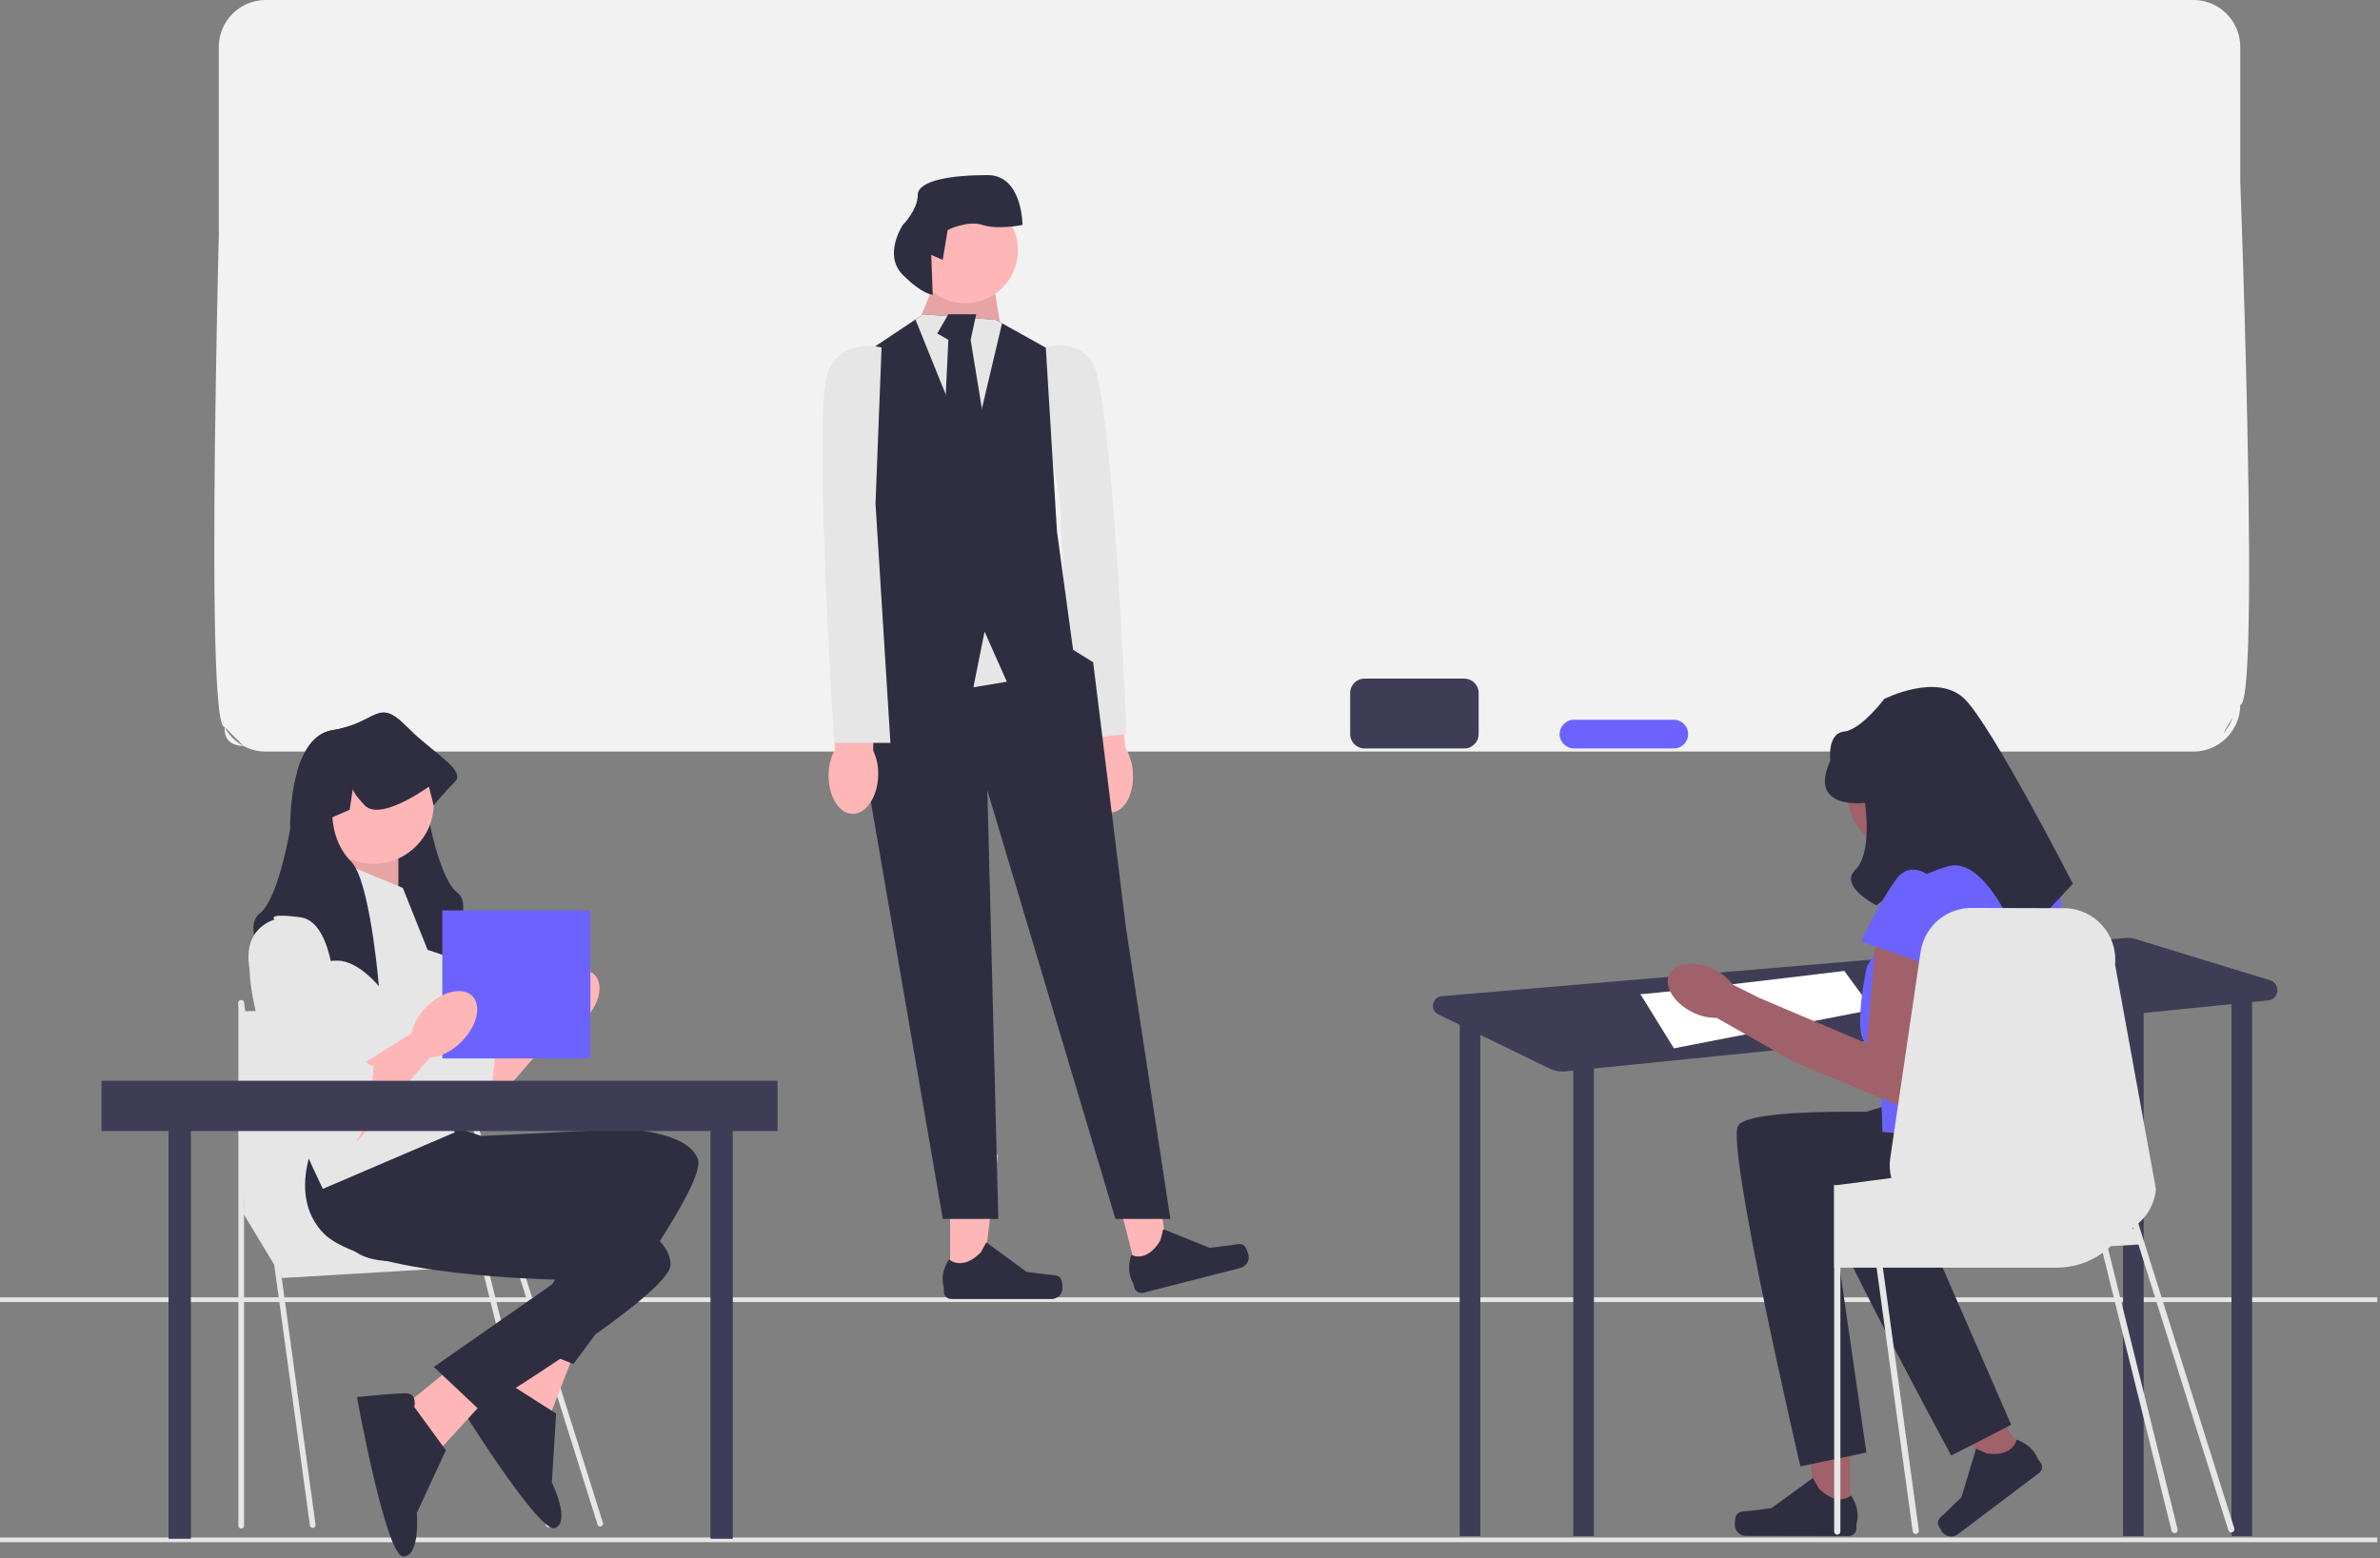 <svg width="852" height="558" viewBox="0 0 852 558" fill="none" xmlns="http://www.w3.org/2000/svg">
<rect x="0" y="0" width="852" height="558" fill="#808080" stroke="none"/>
<g id="undraw_educator_re_ju47 1" clip-path="url(#clip0_0_1)">
<path id="Vector" d="M785.204 269.129H95.109C85.859 269.129 78.334 261.604 78.334 252.353V16.775C78.334 7.525 85.859 0 95.109 0H785.204C794.454 0 801.979 7.525 801.979 16.775V252.353C801.979 261.604 794.454 269.129 785.204 269.129ZM80.334 260.292C72.187 260.292 80.334 8.628 80.334 16.775L80.334 260.292C80.334 268.439 86.962 267.129 95.109 267.129H785.204C793.351 267.129 799.979 260.5 799.979 252.353L801.979 142.5L799.979 16.775C799.979 8.628 810.126 252.353 801.979 252.353L793.142 267.129H440.157L257 269.129H160.5L87.171 267.129L80.334 260.292Z" fill="#F2F2F2"/>
<path id="uuid-dac6dc9f-03bc-4283-a90c-97bcdcbf45dc" d="M851.034 550.557H0V552.24H851.034V550.557Z" fill="#E6E6E6"/>
<path id="uuid-2f9646f7-bb94-4523-8d2e-fd8f0877664c" d="M851.034 464.557H0V466.24H851.034V464.557Z" fill="#E6E6E6"/>
<g id="Group">
<path id="uuid-bb35f39c-94aa-41c4-b5d9-34ca9a9e88f1-172" d="M387.84 277.792C388.451 285.472 392.909 291.382 397.797 290.993C402.684 290.603 406.15 284.062 405.537 276.379C405.335 273.307 404.399 270.328 402.81 267.691L399.809 235.184L384.585 236.917L389.159 268.779C388.006 271.635 387.553 274.726 387.84 277.792Z" fill="#FFB6B6"/>
<path id="Vector_2" d="M369.653 126.133C369.653 126.133 383.884 118.599 391.101 129.858C398.317 141.116 403.298 262.879 403.298 262.879L383.296 265.014L379.505 179.212L369.653 126.133Z" fill="#E6E6E6"/>
<g id="Group_2">
<path id="Vector_3" d="M340.114 458.204L351.701 458.203L357.213 413.509L340.112 413.51L340.114 458.204Z" fill="#FFB6B6"/>
<path id="Vector_4" d="M379.814 457.941C380.174 458.549 380.365 460.51 380.365 461.217C380.365 463.389 378.604 465.15 376.432 465.15H340.547C339.066 465.15 337.864 463.949 337.864 462.467V460.973C337.864 460.973 336.089 456.483 339.744 450.948C339.744 450.948 344.286 455.282 351.074 448.494L353.075 444.868L367.564 455.464L375.595 456.453C377.352 456.669 378.91 456.419 379.814 457.941Z" fill="#2F2E41"/>
</g>
<g id="Group_3">
<path id="Vector_5" d="M407.168 456.286L418.395 453.417L412.674 408.749L396.104 412.983L407.168 456.286Z" fill="#FFB6B6"/>
<path id="Vector_6" d="M445.568 446.205C446.068 446.705 446.738 448.558 446.913 449.243C447.45 451.347 446.18 453.489 444.076 454.026L409.307 462.908C407.872 463.275 406.411 462.408 406.044 460.973L405.674 459.525C405.674 459.525 402.843 455.614 405.014 449.347C405.014 449.347 410.488 452.421 415.384 444.165L416.426 440.157L433.086 446.837L441.112 445.807C442.868 445.582 444.316 444.954 445.568 446.205Z" fill="#2F2E41"/>
</g>
<path id="Vector_7" d="M330.527 116.525L329.978 112.538L336.508 96.59L354.449 94.597L358.323 117.428L330.527 116.525Z" fill="#FFB6B6"/>
<path id="Vector_8" opacity="0.1" d="M330.527 116.525L329.978 112.538L336.508 96.59L354.449 94.597L358.323 117.428L330.527 116.525Z" fill="black"/>
<path id="Vector_9" d="M309.596 229.158L301.622 251.086L307.602 263.047L337.505 436.481H357.385L353.453 282.982L399.303 436.481H418.979L403.157 332.82L391.329 237.132L384.155 232.7L349.466 213.21L309.596 229.158Z" fill="#2F2E41"/>
<path id="Vector_10" d="M360.43 244.109L348.469 246.102L332.521 208.226H368.404L360.43 244.109Z" fill="#E6E6E6"/>
<path id="Vector_11" d="M384.352 234.141L360.43 244.109L352.456 226.167L348.469 246.102L306.605 232.626L312.586 208.226L306.605 128.486L327.717 114.412L330.527 112.538L356.443 114.532L358.715 115.768L374.384 124.499L378.371 190.285L384.352 234.141Z" fill="#2F2E41"/>
<path id="Vector_12" d="M358.715 115.768L347.472 163.372L327.717 114.412L330.527 112.538L356.443 114.532L358.715 115.768Z" fill="#E6E6E6"/>
<path id="Vector_13" d="M339.498 112.538L335.511 119.405L339.498 121.694L337.505 163.496L345.479 174.337L353.453 158.315L347.472 121.694L349.466 112.538H339.498Z" fill="#2F2E41"/>
<path id="Vector_14" d="M345.479 108.551C355.938 108.551 364.417 100.072 364.417 89.613C364.417 79.154 355.938 70.675 345.479 70.675C335.019 70.675 326.54 79.154 326.54 89.613C326.54 100.072 335.019 108.551 345.479 108.551Z" fill="#FFB6B6"/>
<path id="Vector_15" d="M333.376 91.274L337.468 93.06L339.254 82.345C339.254 82.345 346.397 78.773 351.754 80.559C357.112 82.345 366.041 80.559 366.041 80.559C366.041 80.559 366.041 62.701 353.54 62.701C341.039 62.701 328.539 64.487 328.539 69.844C328.539 75.202 323.181 80.559 323.181 80.559C323.181 80.559 316.038 91.274 323.181 98.418C330.324 105.561 333.896 105.561 333.896 105.561L333.376 91.274Z" fill="#2F2E41"/>
<path id="uuid-97233535-ec91-4408-928f-bf1e5273ca3e-173" d="M296.629 277.232C296.421 284.934 300.227 291.283 305.128 291.415C310.029 291.546 314.169 285.41 314.376 277.706C314.501 274.629 313.887 271.568 312.586 268.777L313.054 236.135L297.731 236.242L298.897 268.41C297.447 271.127 296.669 274.153 296.629 277.232Z" fill="#FFB6B6"/>
<path id="Vector_16" d="M315.586 124.462C315.586 124.462 302.628 120.475 296.648 132.436C290.667 144.397 298.641 266 298.641 266H318.757L313.418 180.28L315.586 124.462Z" fill="#E6E6E6"/>
</g>
<g id="Group_4">
<path id="Vector_17" d="M812.657 351.008L764.336 336.216C763.267 335.889 762.145 335.769 761.031 335.864L516.13 356.707C512.638 357.004 511.76 361.714 514.911 363.248L522.755 367.07H522.546V550.022H529.938V370.57L554.524 382.547C556.405 383.464 558.504 383.838 560.586 383.627L563.202 383.363V550.022H570.594V382.617L760.014 363.483V550.022H767.406V362.737L798.822 359.563V550.022H806.214V358.817L811.945 358.238C815.969 357.831 816.524 352.192 812.657 351.008Z" fill="#3F3D56"/>
<path id="Vector_18" d="M587.226 355.982C591.846 355.982 660.222 347.666 660.222 347.666L670.386 361.526L599.238 375.386L587.226 355.982Z" fill="white"/>
<g id="Group_5">
<path id="Vector_19" d="M662.269 542.917L650.39 542.895L644.818 497.064L662.35 497.096L662.269 542.917Z" fill="#A0616A"/>
<path id="Vector_20" d="M621.57 542.577C621.199 543.2 621 545.21 620.999 545.934C620.995 548.161 622.797 549.969 625.024 549.973L661.813 550.036C663.332 550.039 664.566 548.81 664.568 547.29L664.571 545.759C664.571 545.759 666.399 541.159 662.661 535.478C662.661 535.478 657.997 539.913 651.05 532.942L649.005 529.221L634.132 540.059L625.897 541.059C624.095 541.277 622.499 541.018 621.57 542.577Z" fill="#2F2E41"/>
</g>
<g id="Group_6">
<path id="Vector_21" d="M726.027 521.605L716.655 528.674L684.925 495.887L698.759 485.453L726.027 521.605Z" fill="#A0616A"/>
<path id="Vector_22" d="M693.757 545.615C693.836 546.327 694.878 548.029 695.31 548.601C696.635 550.357 699.133 550.707 700.89 549.382L729.915 527.487C731.113 526.583 731.352 524.878 730.448 523.68L729.536 522.471C729.536 522.471 728.232 517.756 721.899 515.51C721.899 515.51 720.869 521.786 711.238 520.438L707.407 518.726L702.153 536.137L696.261 541.837C694.972 543.084 693.559 543.832 693.757 545.615Z" fill="#2F2E41"/>
</g>
<path id="Vector_23" d="M701.2 284.74C701.2 295.695 692.319 304.575 681.365 304.575C670.41 304.575 661.529 295.695 661.529 284.74C661.529 273.785 670.41 264.904 681.365 264.904C692.319 264.904 701.2 273.785 701.2 284.74Z" fill="#A0616A"/>
<path id="Vector_24" d="M699.331 399.107C699.331 399.107 626.299 394.973 622.166 403.241C618.032 411.508 644.514 525.074 644.514 525.074L668.14 520.122L656.614 440.445C656.614 440.445 717.558 456.586 725.826 437.294C734.093 418.003 731.713 410.819 731.713 410.819L699.331 399.107Z" fill="#2F2E41"/>
<path id="Vector_25" d="M718.043 385.229C718.043 385.229 646.519 400.562 644.719 409.628C642.92 418.695 698.501 521.21 698.501 521.21L719.976 510.184L687.783 436.395C687.783 436.395 750.825 435.838 753.695 415.047C756.565 394.256 752.37 387.958 752.37 387.958L718.043 385.229Z" fill="#2F2E41"/>
<path id="Vector_26" d="M726.202 307.472H691.839L668.327 346.055C668.327 346.055 662.815 370.989 668.327 373.68C673.839 376.37 673.839 405.308 673.839 405.308L731.713 410.819C731.713 410.819 739.981 324.008 737.225 315.74C734.469 307.472 726.202 307.472 726.202 307.472Z" fill="#6C63FF"/>
<path id="Vector_27" d="M671.772 332.965L668.327 373.679L629.58 357.235L620.332 352.584C618.521 350.222 616.17 348.328 613.477 347.061C606.78 343.797 599.669 344.606 597.593 348.866C595.516 353.127 599.26 359.226 605.956 362.488C608.614 363.829 611.555 364.513 614.532 364.484L641.59 379.852L641.622 379.792L641.742 380.006L684.174 397.729L693.937 344.28L671.772 332.965Z" fill="#A0616A"/>
<path id="Vector_28" d="M667.638 287.492C667.638 287.492 646.969 290.248 655.237 272.334C655.237 272.334 653.976 262.624 660.118 261.967C666.26 261.311 674.528 250.287 674.528 250.287C674.528 250.287 693.483 240.641 703.297 250.287C713.111 259.933 742.048 316.429 742.048 316.429L722.757 337.098C722.757 337.098 711.159 306.61 697.666 310.141C684.174 313.673 671.772 324.203 671.772 324.203C671.772 324.203 658.079 317.351 664.237 311.378C670.394 305.405 667.638 287.492 667.638 287.492Z" fill="#2F2E41"/>
<path id="Vector_29" d="M695.197 317.807C695.197 317.807 685.552 305.405 678.662 315.051C671.772 324.697 666.26 337.098 666.26 337.098L693.819 346.744L695.197 317.807Z" fill="#6C63FF"/>
<path id="Vector_30" d="M799.836 547.279L767.817 445.509L767.821 445.508H767.895L767.766 445.342L767.763 445.339L765.483 438.09L765.484 438.089C768.958 435.095 771.323 430.817 771.795 425.892L757.158 345.393C758.166 334.823 750.062 325.583 739.445 325.204L706.422 325.121C697.034 324.788 688.903 331.57 687.535 340.866L686.805 345.8L676.688 414.628C676.318 417.105 676.466 419.544 677.048 421.826L669.767 422.778L667.558 423.074L658.827 424.21L658.799 424.22L657.709 424.358H656.526V453.926H656.6V548.433C656.6 549.042 657.099 549.541 657.709 549.541C658.328 549.541 658.827 549.042 658.827 548.433V453.926H671.781L684.708 548.322C684.791 548.876 685.262 549.283 685.817 549.283C685.863 549.283 685.918 549.283 685.964 549.273C686.574 549.19 686.999 548.627 686.916 548.017L674.036 453.926H736.193C742.365 453.926 748.084 451.968 752.74 448.614L777.385 548.149C777.513 548.652 777.966 548.987 778.463 548.987C778.554 548.987 778.646 548.976 778.738 548.953C779.334 548.801 779.694 548.195 779.542 547.6L754.659 447.103C754.99 446.827 755.321 446.533 755.634 446.229L765.527 445.647L797.713 547.947C797.862 548.422 798.301 548.727 798.774 548.727C798.885 548.727 798.997 548.71 799.108 548.675C799.694 548.49 800.02 547.865 799.836 547.279ZM763.368 439.669C763.451 439.623 763.525 439.567 763.599 439.521L763.837 440.276L763.368 439.669Z" fill="#E6E6E6"/>
</g>
<g id="Group_7">
<g id="Group_8">
<path id="Vector_31" d="M171.565 374.775L193.114 361.071L201.875 366.355L171.565 401.183V374.775Z" fill="#FFB6B6"/>
<path id="Vector_32" d="M142.097 321.733C142.097 321.733 127.784 325.1 134.52 344.465C141.255 363.83 163.146 404.243 169.881 401.717C176.617 399.191 177.459 373.933 177.459 373.933C177.459 373.933 176.617 374.775 173.249 371.407C169.881 368.039 169.881 369.577 169.881 365.861C169.881 362.146 167.127 359.391 167.127 359.391L163.988 352.884C163.988 352.884 163.988 322.574 151.359 320.891C138.73 319.207 142.097 321.733 142.097 321.733Z" fill="#E6E6E6"/>
<path id="Vector_33" d="M208.968 365.45C214.558 359.86 216.29 352.53 212.838 349.078C209.385 345.626 202.056 347.358 196.466 352.948C190.876 358.537 189.144 365.867 192.596 369.32C196.049 372.772 203.379 371.04 208.968 365.45Z" fill="#FFB6B6"/>
</g>
<g id="Group_9">
<path id="Vector_34" d="M86.348 433.29L101.052 457.628L186.741 452.557L163.925 423.149L86.348 433.29Z" fill="#E6E6E6"/>
<path id="Vector_35" d="M111.952 547.12C111.453 547.12 111.018 546.751 110.949 546.243L85.343 359.236C85.267 358.681 85.656 358.17 86.21 358.094C86.765 358.014 87.276 358.406 87.353 358.961L112.958 545.968C113.034 546.523 112.646 547.035 112.091 547.11C112.044 547.117 111.998 547.12 111.952 547.12Z" fill="#E6E6E6"/>
<path id="Vector_36" d="M86.348 547.358C85.788 547.358 85.334 546.903 85.334 546.343V359.135C85.334 358.575 85.788 358.121 86.348 358.121C86.908 358.121 87.362 358.575 87.362 359.135V546.343C87.362 546.903 86.908 547.358 86.348 547.358Z" fill="#E6E6E6"/>
<path id="Vector_37" d="M214.882 546.613C214.451 546.613 214.051 546.336 213.915 545.903L153.324 353.319C153.156 352.785 153.453 352.215 153.987 352.047C154.521 351.879 155.09 352.176 155.258 352.71L215.849 545.294C216.017 545.829 215.721 546.398 215.186 546.566C215.085 546.598 214.983 546.613 214.882 546.613Z" fill="#E6E6E6"/>
<path id="Vector_38" d="M196.374 546.85C195.922 546.85 195.509 546.546 195.392 546.087L153.308 376.117C153.17 375.574 153.498 375.022 154.041 374.884C154.585 374.747 155.136 375.074 155.274 375.617L197.358 545.586C197.496 546.129 197.168 546.681 196.625 546.819C196.541 546.841 196.457 546.85 196.374 546.85Z" fill="#E6E6E6"/>
<path id="Vector_39" d="M86.348 362.117L156.573 361.037L169.502 434.811H87.362L86.348 362.117Z" fill="#E6E6E6"/>
</g>
<g id="Group_10">
<path id="Vector_40" d="M194.266 470.597L176.568 501.755L197.117 506.279L205.684 484.118L194.266 470.597Z" fill="#FFB6B6"/>
<path id="Vector_41" d="M182.925 495.873C182.925 495.873 182.237 490.791 178.194 492.404C174.151 494.016 162.483 500.009 162.483 500.009C162.483 500.009 192.916 549.46 198.692 547.156C204.468 544.852 197.554 530.874 197.554 530.874L199.08 506.165L182.925 495.873Z" fill="#2F2E41"/>
<path id="Vector_42" d="M115.997 410.136C115.997 410.136 109.683 439.183 129.047 449.286C148.412 459.39 214.504 434.553 214.504 434.553L184.194 479.968L205.243 488.437C205.243 488.437 253.233 425.291 249.866 415.188C246.498 405.085 223.766 404.243 223.766 404.243L172.407 406.769L158.936 402.559L115.997 410.136Z" fill="#2F2E41"/>
</g>
<g id="Group_11">
<path id="Vector_43" d="M168.084 484.425L140.261 507.008L157.755 518.699L173.798 501.174L168.084 484.425Z" fill="#FFB6B6"/>
<path id="Vector_44" d="M148.322 503.842C148.322 503.842 149.531 498.858 145.178 498.889C140.826 498.92 127.777 500.256 127.777 500.256C127.777 500.256 138.13 557.391 144.348 557.347C150.565 557.303 149.212 541.767 149.212 541.767L159.624 519.307L148.322 503.842Z" fill="#2F2E41"/>
<path id="Vector_45" d="M117.181 399.629C117.181 399.629 100.73 424.387 115.09 440.844C129.451 457.301 200.05 458.217 200.05 458.217L155.292 489.489L171.816 505.037C171.816 505.037 239.494 463.683 240.034 453.047C240.573 442.411 219.706 433.355 219.706 433.355L170.949 417.019L159.934 408.196L117.181 399.629Z" fill="#2F2E41"/>
</g>
<path id="Vector_46" d="M159.443 342.284C159.443 342.284 143.446 336.391 135.869 336.391C135.145 336.391 134.429 336.475 133.714 336.627C128.864 337.654 124.402 341.821 122.263 344.095C121.43 344.987 120.95 345.585 120.95 345.585C120.95 345.585 121 345.004 121.101 343.985C121.598 338.63 123.434 321.059 126.726 309.811C127.904 305.795 129.26 302.587 130.817 301.029C134.446 297.392 136.122 293.031 136.896 289.781C137.553 286.994 137.553 285.032 137.553 285.032L131.415 282.389L130.278 274.963C130.076 275.838 129.142 277.548 126.001 280.823C125.732 281.101 125.437 281.336 125.126 281.538C120.596 284.384 111.36 279.434 106.384 276.318C108.455 269.12 112.21 262.536 119.03 261.458C135.027 258.932 135.027 249.671 145.13 259.774C145.964 260.608 146.806 261.408 147.648 262.182C150.881 268.362 152.059 276.647 152.48 282.406C152.784 286.438 152.708 289.242 152.708 289.242C152.708 289.242 156.917 314.5 163.653 319.552C170.389 324.604 159.443 342.284 159.443 342.284Z" fill="#2F2E41"/>
<path id="Vector_47" d="M128.291 301.871L116.915 318.558L142.604 325.446V301.871H128.291Z" fill="#FFB6B6"/>
<path id="Vector_48" opacity="0.1" d="M128.291 301.871L116.915 318.558L142.604 325.446V301.871H128.291Z" fill="black"/>
<path id="Vector_49" d="M144.202 317.944L119.786 307.841C119.786 307.841 86.95 322.153 89.476 349.938C92.002 377.722 115.576 425.712 115.576 425.712L162.725 405.506L157.673 351.621L144.202 317.944Z" fill="#E6E6E6"/>
<path id="Vector_50" d="M133.733 309.321C145.63 309.321 155.275 299.677 155.275 287.78C155.275 275.883 145.63 266.239 133.733 266.239C121.837 266.239 112.192 275.883 112.192 287.78C112.192 299.677 121.837 309.321 133.733 309.321Z" fill="#FFB6B6"/>
<path id="Vector_51" d="M162.811 279.981C158.601 284.191 155.234 288.4 155.234 288.4L153.55 281.665C153.55 281.665 153.162 281.951 152.48 282.406C149.811 284.224 142.647 288.796 136.896 289.781C134.337 290.219 132.063 289.941 130.582 288.4C127.441 285.125 126.507 283.416 126.305 282.54L125.168 289.966L119.03 292.61C119.03 292.61 119.03 301.854 125.766 308.607C126.094 308.935 126.414 309.339 126.725 309.811C129.942 314.66 132.249 326.532 133.714 336.626C135.01 345.602 135.633 353.162 135.633 353.162C135.633 353.162 129.26 345.181 122.263 344.095C121.876 344.036 121.489 343.993 121.101 343.985C120.975 343.968 120.84 343.968 120.714 343.968C113.137 343.968 97.14 349.862 97.14 349.862C97.14 349.862 86.195 332.181 92.93 327.129C99.665 322.078 103.875 296.82 103.875 296.82C103.875 296.82 103.597 286.009 106.384 276.318C108.455 269.12 112.21 262.536 119.03 261.458C135.027 258.932 135.027 249.671 145.13 259.774C145.964 260.608 146.806 261.408 147.648 262.182C157.061 270.837 166.676 276.116 162.811 279.981Z" fill="#2F2E41"/>
<path id="Vector_52" d="M68.334 393H60.334V551H68.334V393Z" fill="#3F3D56"/>
<path id="Vector_53" d="M262.334 393H254.334V551H262.334V393Z" fill="#3F3D56"/>
<path id="Vector_54" d="M211.334 326H158.334V379H211.334V326Z" fill="#6C63FF"/>
<g id="Group_12">
<path id="Vector_55" d="M127.784 382.352L149.333 368.648L158.094 373.933L127.784 408.761V382.352Z" fill="#FFB6B6"/>
<path id="Vector_56" d="M98.316 329.31C98.316 329.31 84.004 332.678 90.739 352.042C97.475 371.407 119.365 411.82 126.1 409.294C132.836 406.768 133.678 381.51 133.678 381.51C133.678 381.51 132.836 382.352 129.468 378.984C126.1 375.617 126.1 377.155 126.1 373.439C126.1 369.723 123.346 366.969 123.346 366.969L120.207 360.462C120.207 360.462 120.207 330.152 107.578 328.468C94.949 326.784 98.316 329.31 98.316 329.31Z" fill="#E6E6E6"/>
<path id="Vector_57" d="M165.187 373.027C170.777 367.438 172.509 360.108 169.057 356.656C165.605 353.203 158.275 354.936 152.685 360.525C147.095 366.115 145.363 373.445 148.815 376.897C152.268 380.35 159.598 378.617 165.187 373.027Z" fill="#FFB6B6"/>
</g>
<path id="Vector_58" d="M278.334 387H36.334V405H278.334V387Z" fill="#3F3D56"/>
</g>
<path id="Vector_59" d="M524.204 243H488.464C485.631 243 483.334 245.297 483.334 248.13V262.87C483.334 265.703 485.631 268 488.464 268H524.204C527.037 268 529.334 265.703 529.334 262.87V248.13C529.334 245.297 527.037 243 524.204 243Z" fill="#3F3D56"/>
<path id="Vector_60" d="M599.204 257.74H563.464C560.631 257.74 558.334 260.037 558.334 262.87V262.87C558.334 265.703 560.631 268 563.464 268H599.204C602.037 268 604.334 265.703 604.334 262.87V262.87C604.334 260.037 602.037 257.74 599.204 257.74Z" fill="#6C63FF"/>
</g>
<defs>
<clipPath id="clip0_0_1">
<rect width="851.034" height="557.347" fill="white"/>
</clipPath>
</defs>
</svg>
